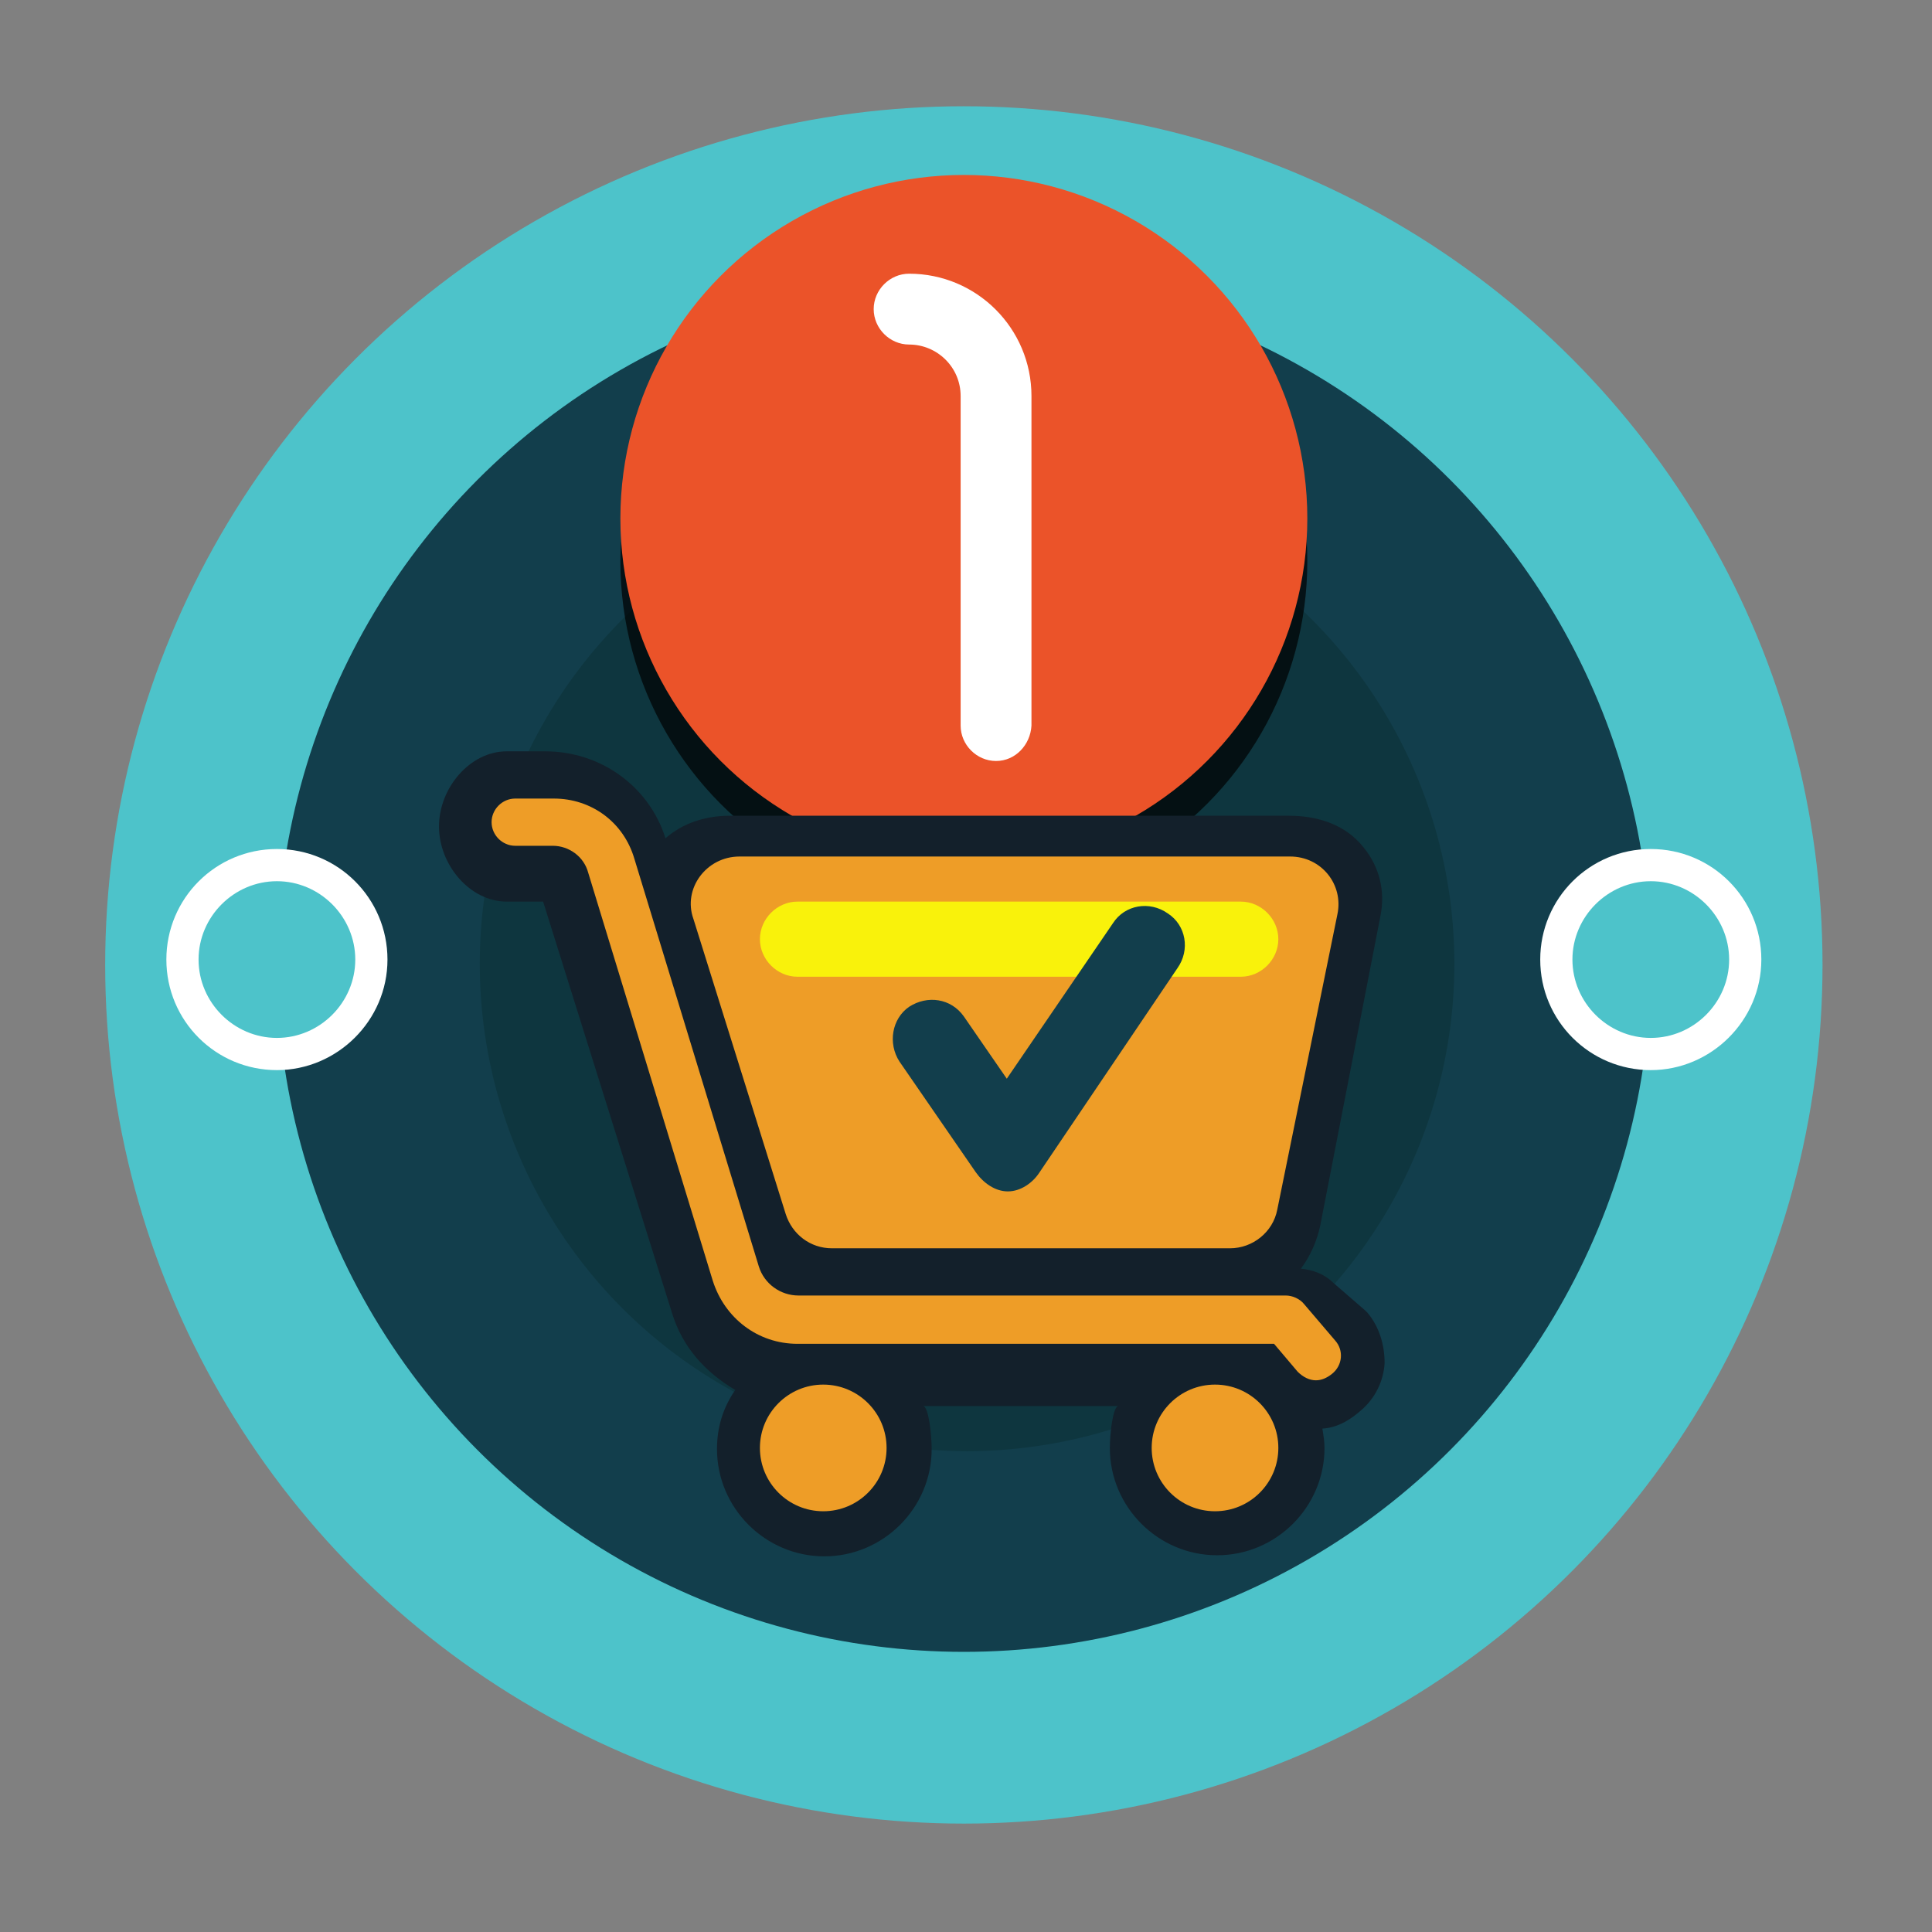 <svg id="Layer_1" xmlns="http://www.w3.org/2000/svg" viewBox="0 0 180 180"><rect x="0" y="0" width="180" height="180" fill="#808080" stroke="none"/><style>.st0{fill:#4DC3CA;} .st1{fill:#123E4C;} .st2{fill:#0E363F;} .st3{opacity:0.7;} .st4{fill:#FFFFFF;} .st5{fill:#EB5329;} .st6{fill:#13202B;} .st7{fill:#EE9D27;} .st8{fill-rule:evenodd;clip-rule:evenodd;fill:#EE9D27;} .st9{fill-rule:evenodd;clip-rule:evenodd;fill:#F9F20B;}</style><circle class="st0" cx="89.8" cy="89.9" r="80"/><circle class="st1" cx="89.8" cy="89.9" r="64"/><circle class="st2" cx="90.1" cy="89.8" r="45.4"/><circle cx="89.8" cy="52.3" r="32" class="st3"/><circle class="st0" cx="25.8" cy="89.4" r="8.8"/><path class="st4" d="M25.8 99.7c-5.7 0-10.3-4.6-10.3-10.3 0-5.7 4.6-10.3 10.3-10.3 5.7 0 10.3 4.6 10.3 10.3 0 5.7-4.7 10.3-10.3 10.3zm0-17.6c-4 0-7.3 3.3-7.3 7.3s3.3 7.3 7.3 7.3 7.3-3.3 7.3-7.3-3.3-7.3-7.3-7.3z"/><circle class="st0" cx="153.8" cy="89.4" r="8.8"/><path class="st4" d="M153.8 99.7c-5.7 0-10.3-4.6-10.3-10.3 0-5.7 4.6-10.3 10.3-10.3s10.3 4.6 10.3 10.3c0 5.7-4.7 10.3-10.3 10.3zm0-17.6c-4 0-7.3 3.3-7.3 7.3s3.3 7.3 7.3 7.3 7.3-3.3 7.3-7.3-3.3-7.3-7.3-7.3z"/><g><circle class="st5" cx="89.8" cy="48.3" r="32"/></g><g><path class="st4" d="M92.8 70.9c-1.8 0-3.3-1.5-3.3-3.3V36.9c0-2.7-2.2-4.8-4.8-4.8-1.8 0-3.3-1.5-3.3-3.3s1.5-3.3 3.3-3.3c6.3 0 11.4 5.1 11.4 11.4v30.7c-.1 1.8-1.5 3.3-3.3 3.3z"/></g><g><path class="st6" d="M127.4 122.3l-.2-.2-3-2.6c-.8-.8-1.9-1.2-3-1.3.9-1.2 1.5-2.6 1.8-4l5.6-28.8c.5-2.4-.1-4.7-1.6-6.5-1.6-2-4.1-2.9-6.9-2.9H68c-2.3 0-4.4.7-6 2.1-1.5-4.8-6-8.1-11.2-8.1h-3.6c-3.4 0-6.3 3.4-6.3 7s2.9 7 6.3 7h3.4l12 38.3c1 3.3 3.2 5.6 5.9 7.2-1.1 1.6-1.7 3.4-1.7 5.5 0 5.5 4.5 10 10 10s10-4.5 10-10c0-1.4-.3-4-.8-4h18.2c-.5 0-.8 2.5-.8 3.9 0 5.5 4.5 10 10 10s10-4.5 10-10c0-.6-.1-1.2-.2-1.8 1.6-.1 2.8-1 3.6-1.7 1.3-1.1 2.1-2.7 2.2-4.4 0-1.7-.5-3.4-1.6-4.7z"/><path class="st7" d="M122.6 128.6c-.6 0-1.2-.3-1.7-.8l-2.2-2.6H74.3c-3.7 0-6.8-2.4-7.9-5.9l-11.6-38c-.4-1.5-1.8-2.5-3.3-2.5H48c-1.2 0-2.2-1-2.2-2.2s1-2.2 2.2-2.2h3.6c3.5 0 6.5 2.2 7.5 5.6l11.6 38c.5 1.6 2 2.7 3.7 2.7h45.4c.6 0 1.3.3 1.7.8l2.9 3.4c.8.9.7 2.3-.3 3.1-.5.4-1 .6-1.5.6z"/><path class="st8" d="M68.9 79.8h51.3c2.9 0 5 2.6 4.4 5.4l-5.6 27.5c-.4 2.1-2.3 3.6-4.4 3.6H77.5c-2 0-3.7-1.3-4.3-3.2l-8.6-27.5c-1-2.8 1.2-5.8 4.3-5.8z"/><circle class="st8" cx="76.7" cy="134.9" r="5.9"/><path class="st9" d="M115.6 91H74.3c-1.9 0-3.5-1.6-3.5-3.5s1.6-3.5 3.5-3.5h41.3c1.9 0 3.5 1.6 3.5 3.5s-1.6 3.5-3.5 3.5z"/><circle class="st8" cx="113.2" cy="134.9" r="5.9"/><path class="st1" d="M93.9 111c-1.2 0-2.3-.8-3-1.8l-7.1-10.3c-1.1-1.7-.7-4 .9-5.1 1.7-1.1 3.9-.8 5.1.9l4 5.8 9.9-14.5c1.1-1.7 3.4-2.1 5.1-.9 1.7 1.1 2.1 3.4.9 5.1l-12.9 19.1c-.6.9-1.7 1.7-2.9 1.7z"/></g></svg>
